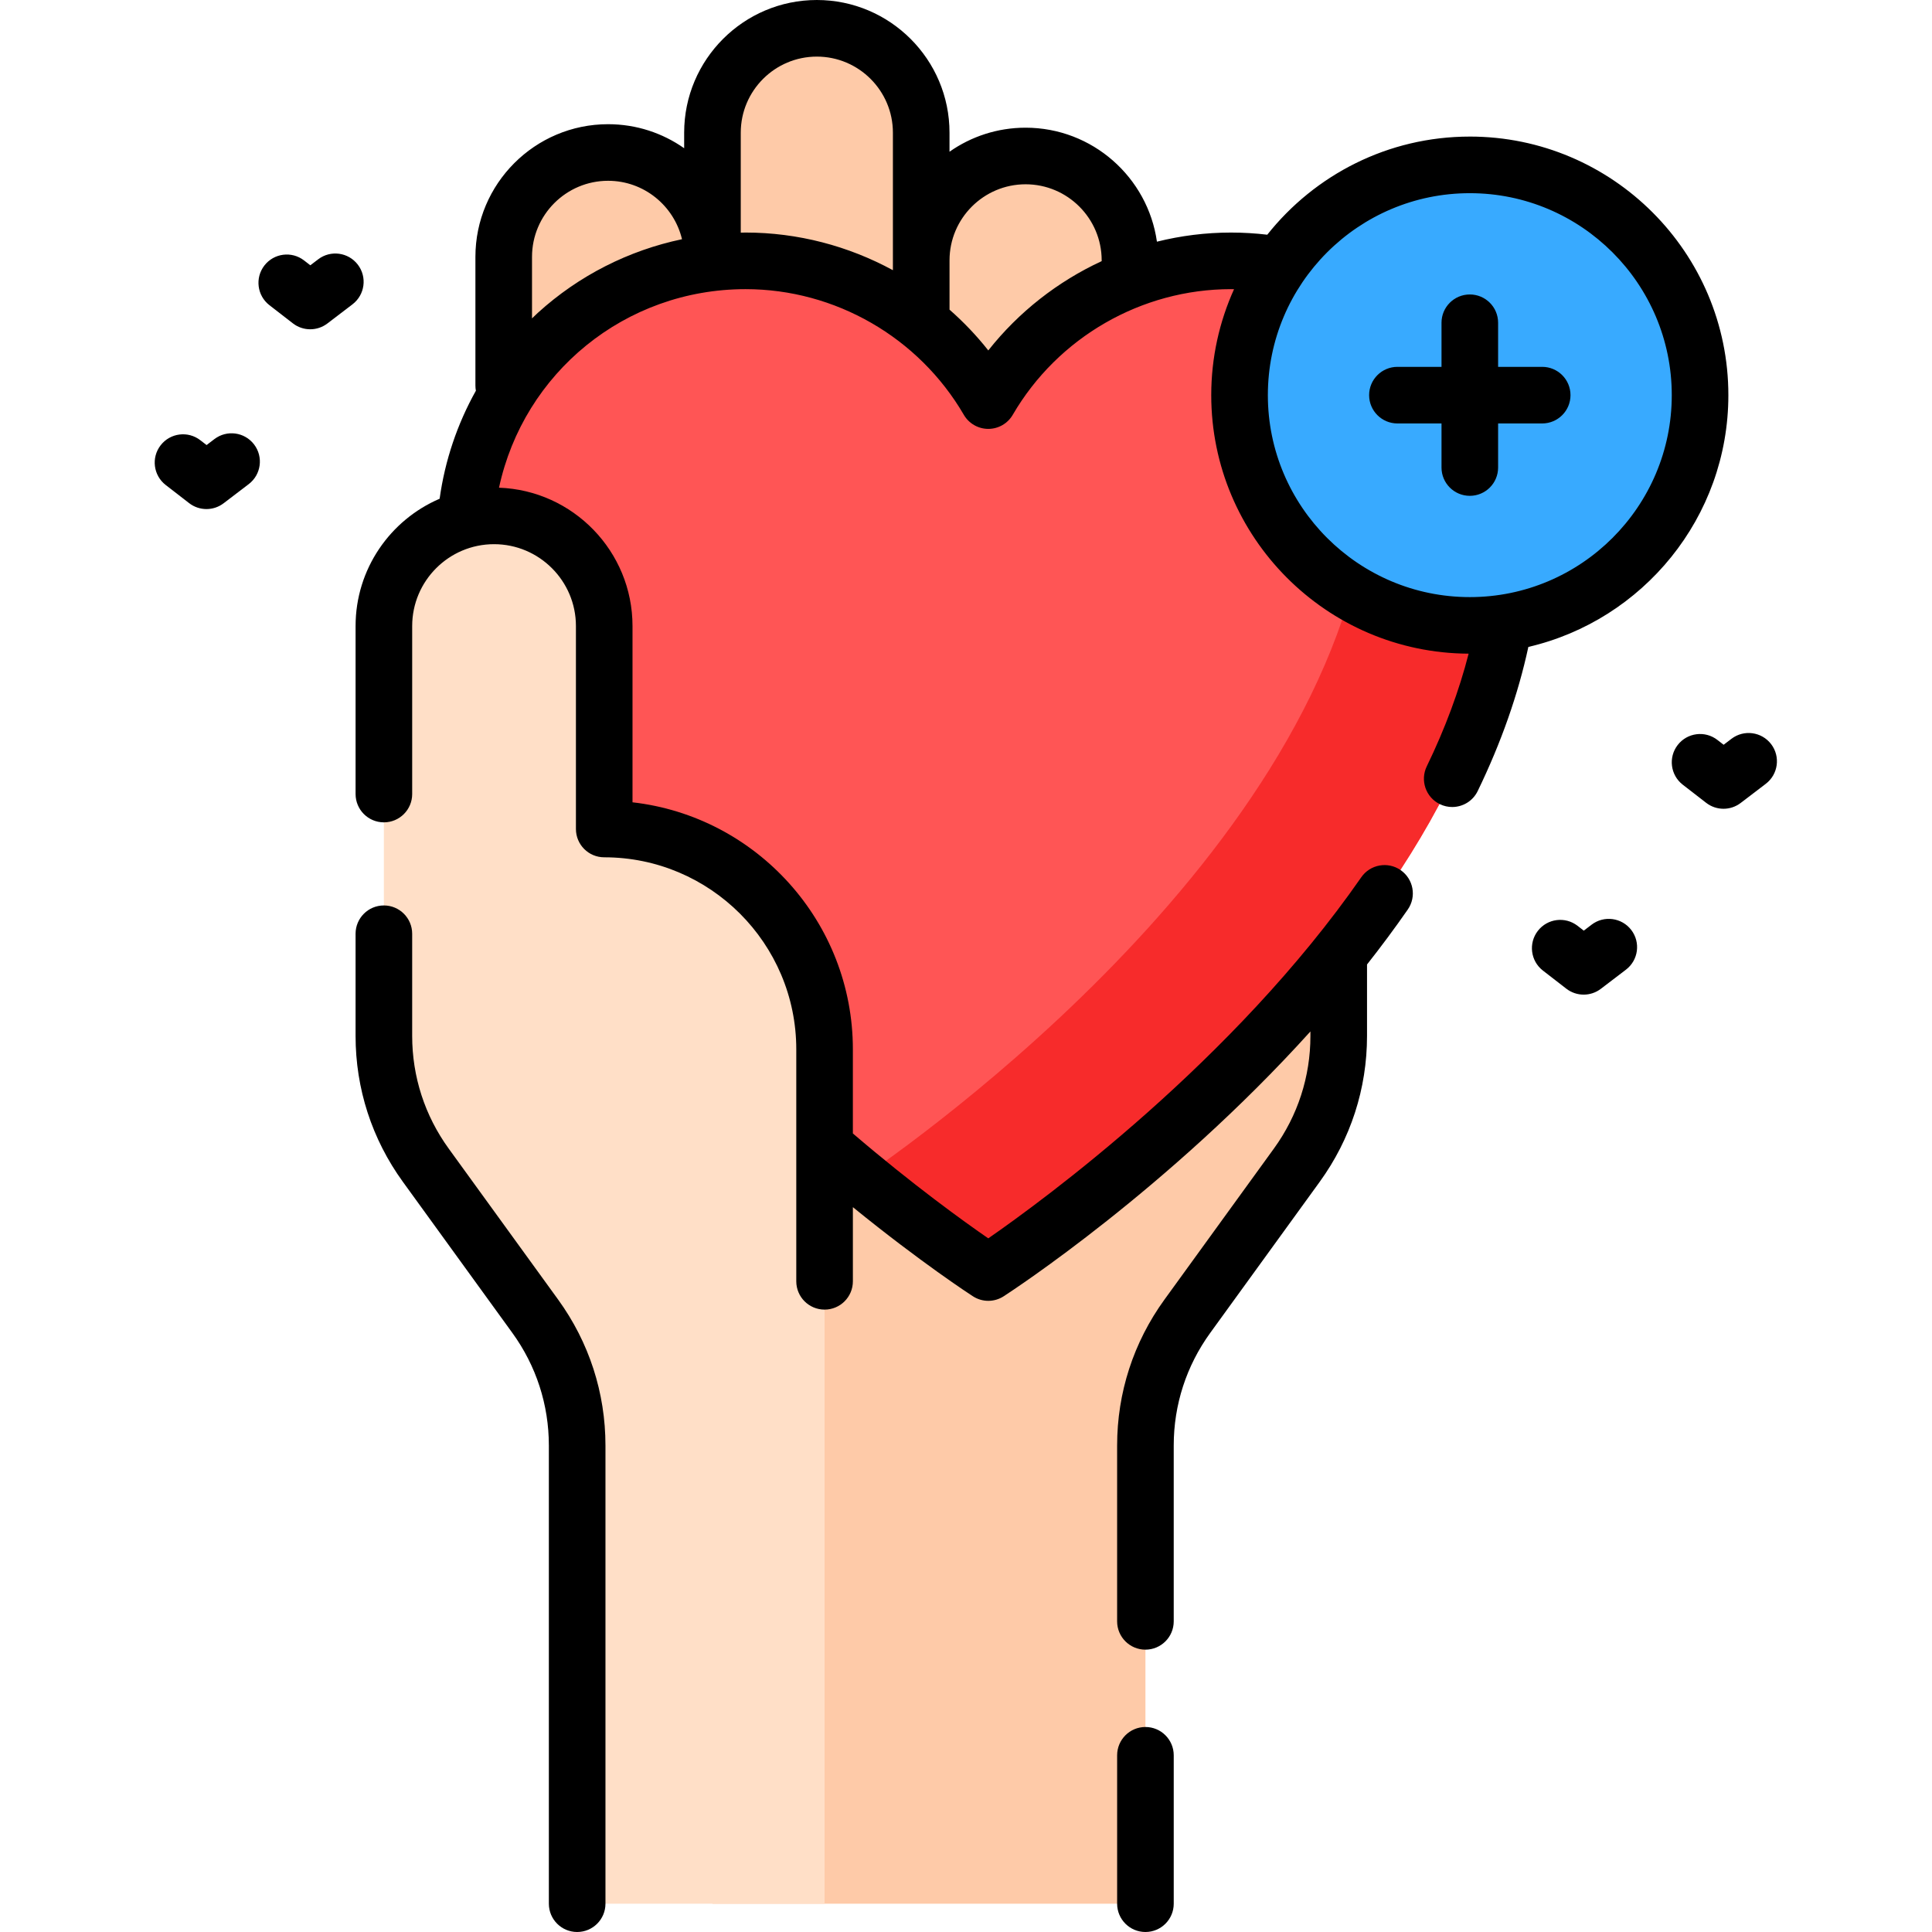 <svg height="512pt" viewBox="-41 0 512 512" width="512pt" xmlns="http://www.w3.org/2000/svg"><path d="m262.551 504.5v-121.422c0-12.305 3.887-24.297 11.109-34.262l29.004-40.027c7.223-9.965 11.109-21.957 11.109-34.266v-149.59h-165.965v379.566zm0 0" fill="#fecaa8"/><path d="m286.113 70.754c-15.277 0-27.66 12.387-27.66 27.66v-29.418c0-15.273-12.383-27.66-27.66-27.66-15.277 0-27.664 12.387-27.664 27.66v-33.836c0-15.277-12.383-27.66-27.66-27.66s-27.66 12.383-27.66 27.66v32.914c0-15.277-12.383-27.664-27.66-27.664-15.277 0-27.66 12.387-27.66 27.664v204.895h55.32v-43.156h40.719c45.332 0 89.383 15.039 125.246 42.762v-174.16c0-15.273-12.383-27.66-27.66-27.66zm0 0" fill="#fecaa8"/><path d="m359.602 143.512c0-41.082-33.301-74.383-74.383-74.383-27.461 0-51.426 14.891-64.312 37.031-12.883-22.141-36.852-37.031-64.312-37.031-41.082 0-74.383 33.301-74.383 74.383 0 104.09 138.695 193.719 138.695 193.719s138.695-89.629 138.695-193.719zm0 0" fill="#f55"/><path d="m359.609 143.516c0 104.09-138.707 193.719-138.707 193.719s-14.211-9.184-33.531-25.078c22.145-15.219 134.941-97.324 134.941-191.195 0-19.066-7.168-36.461-18.961-49.609 32.32 8.09 56.258 37.324 56.258 72.164zm0 0" fill="#f72b2b"/><path d="m119.125 219.695v-53.785c0-16.125-13.074-29.195-29.199-29.195s-29.199 13.07-29.199 29.195v108.613c0 12.309 3.891 24.301 11.109 34.266l29.004 40.027c7.223 9.965 11.113 21.957 11.113 34.266v121.418h65.566v-226.41c0-32.25-26.145-58.395-58.395-58.395zm0 0" fill="#ffdfc7"/><path d="m409.535 104.719c0 33.699-27.32 61.02-61.02 61.02s-61.02-27.32-61.02-61.02c0-33.703 27.32-61.023 61.02-61.023s61.02 27.32 61.02 61.023zm0 0" fill="#38aaff"/><path d="m262.551 457.672c-4.145 0-7.5 3.359-7.5 7.5v39.328c0 4.141 3.355 7.5 7.5 7.5s7.5-3.359 7.5-7.5v-39.328c0-4.141-3.359-7.5-7.5-7.5zm0 0"/><path d="m77.91 304.391c-6.332-8.742-9.68-19.07-9.68-29.867v-27.07c0-4.141-3.359-7.5-7.5-7.5-4.145 0-7.5 3.359-7.5 7.5v27.07c0 13.98 4.332 27.348 12.535 38.668l29.004 40.027c6.336 8.738 9.684 19.066 9.684 29.863v121.418c0 4.141 3.355 7.5 7.5 7.5 4.141 0 7.5-3.359 7.5-7.5v-121.422c0-13.977-4.336-27.348-12.535-38.664zm0 0"/><path d="m15.82 116.363-2.074 1.582-1.656-1.281c-3.27-2.535-7.984-1.938-10.52 1.34-2.535 3.273-1.938 7.984 1.34 10.523l6.211 4.809c1.352 1.047 2.973 1.57 4.59 1.57 1.605 0 3.207-.512 4.551-1.539l6.656-5.074c3.293-2.512 3.926-7.219 1.414-10.512-2.512-3.297-7.219-3.93-10.512-1.418zm0 0"/><path d="m380.793 245.047-2.074 1.582-1.652-1.281c-3.273-2.535-7.984-1.938-10.52 1.336-2.539 3.277-1.938 7.988 1.336 10.523l6.211 4.809c1.352 1.047 2.973 1.57 4.594 1.57 1.602 0 3.203-.512 4.547-1.535l6.66-5.078c3.293-2.512 3.926-7.219 1.414-10.512-2.516-3.293-7.223-3.926-10.516-1.414zm0 0"/><path d="m428.371 197.203c-2.516-3.293-7.219-3.926-10.516-1.414l-2.07 1.582-1.656-1.281c-3.273-2.535-7.984-1.938-10.52 1.34-2.535 3.273-1.938 7.984 1.336 10.52l6.211 4.812c1.352 1.047 2.973 1.57 4.594 1.57 1.602 0 3.203-.512 4.547-1.539l6.66-5.078c3.289-2.512 3.926-7.215 1.414-10.512zm0 0"/><path d="m53.828 70.137c-2.512-3.293-7.219-3.93-10.512-1.414l-2.074 1.582-1.656-1.281c-3.273-2.539-7.984-1.938-10.52 1.336-2.535 3.277-1.938 7.988 1.34 10.523l6.211 4.809c1.352 1.047 2.969 1.57 4.59 1.57 1.605 0 3.207-.512 4.551-1.535l6.656-5.078c3.293-2.516 3.926-7.219 1.414-10.512zm0 0"/><path d="m348.516 36.195c-21.727 0-41.109 10.176-53.676 26.004-3.18-.375-6.406-.57-9.621-.57-6.684 0-13.266.836-19.621 2.418-2.414-17.051-17.102-30.207-34.809-30.207-7.492 0-14.445 2.355-20.16 6.367v-5.047c.004-19.387-15.77-35.16-35.16-35.16-19.387 0-35.16 15.773-35.16 35.16v4.121c-5.711-4.012-12.664-6.367-20.16-6.367-19.387 0-35.16 15.773-35.16 35.16v34.125c0 .461.047.91.125 1.348-4.93 8.805-8.203 18.496-9.609 28.625-13.086 5.613-22.273 18.621-22.273 33.738v44.523c0 4.141 3.355 7.5 7.5 7.5 4.141 0 7.5-3.359 7.5-7.5v-44.523c0-11.965 9.73-21.695 21.695-21.695 11.965 0 21.699 9.73 21.699 21.695v53.785c0 4.145 3.355 7.5 7.5 7.5 28.062 0 50.895 22.832 50.895 50.895v61.469c0 4.145 3.355 7.5 7.5 7.5 4.141 0 7.5-3.355 7.5-7.5v-19.648c18.117 14.727 31.176 23.207 31.816 23.621 1.238.801 2.652 1.203 4.07 1.203 1.414 0 2.832-.402 4.07-1.203 2.148-1.391 43.605-28.438 81.297-70.184v1.176c0 10.797-3.348 21.125-9.684 29.867l-29.004 40.023c-8.203 11.32-12.539 24.691-12.539 38.668v46.594c0 4.141 3.359 7.5 7.5 7.5 4.145 0 7.5-3.359 7.5-7.5v-46.598c0-10.793 3.352-21.121 9.688-29.863l29.004-40.023c8.199-11.32 12.535-24.688 12.535-38.668v-18.922c3.719-4.719 7.336-9.578 10.801-14.566 2.363-3.402 1.52-8.074-1.883-10.438-3.402-2.363-8.074-1.52-10.438 1.883-33.82 48.715-84.285 85.605-98.852 95.699-6.473-4.469-19.996-14.199-35.883-27.801v-22.289c0-33.801-25.578-61.734-58.398-65.469v-46.711c0-19.793-15.754-35.965-35.379-36.664 6.551-30.465 33.434-52.617 65.348-52.617 23.719 0 45.875 12.762 57.836 33.305 1.344 2.309 3.812 3.727 6.48 3.727s5.137-1.418 6.48-3.727c11.957-20.543 34.117-33.305 57.832-33.305.27 0 .543.012.812.016-3.867 8.574-6.039 18.074-6.039 28.074 0 37.68 30.57 68.344 68.211 68.512-2.504 9.781-6.207 19.793-11.094 29.863-1.809 3.727-.254 8.215 3.473 10.02 1.055.516 2.172.754 3.27.754 2.781 0 5.457-1.555 6.754-4.227 6.234-12.852 10.73-25.684 13.426-38.195 30.332-7.055 53.004-34.285 53.004-66.727.004-37.785-30.734-68.523-68.52-68.523zm-246.98 46.707c-.527.48-1.031.98-1.547 1.473v-16.301c0-11.117 9.043-20.164 20.16-20.164 9.504 0 17.473 6.621 19.59 15.484-14.148 2.969-27.332 9.629-38.203 19.508zm53.773-21.246v-26.496c0-11.117 9.043-20.16 20.16-20.16s20.16 9.043 20.16 20.16v36.445c-11.816-6.426-25.211-9.977-39.035-9.977-.43 0-.855.023-1.285.027zm65.598 31.211c-3.102-3.93-6.551-7.539-10.273-10.805v-13.066c0-11.113 9.043-20.16 20.16-20.16 11.117 0 20.16 9.047 20.16 20.16 0 .07.008.137.008.203-11.641 5.387-21.988 13.461-30.055 23.668zm127.609 65.371c-29.512 0-53.52-24.008-53.52-53.52 0-29.516 24.008-53.523 53.52-53.523s53.52 24.012 53.52 53.523c0 29.508-24.008 53.52-53.52 53.52zm0 0"/><path d="m367.699 97.219h-11.684v-11.684c0-4.145-3.355-7.5-7.5-7.5s-7.5 3.355-7.5 7.5v11.684h-11.684c-4.141 0-7.5 3.355-7.5 7.5 0 4.141 3.359 7.5 7.5 7.5h11.684v11.68c0 4.145 3.355 7.5 7.5 7.5s7.5-3.355 7.5-7.5v-11.68h11.684c4.141 0 7.5-3.359 7.5-7.5 0-4.145-3.359-7.5-7.5-7.5zm0 0"/></svg>